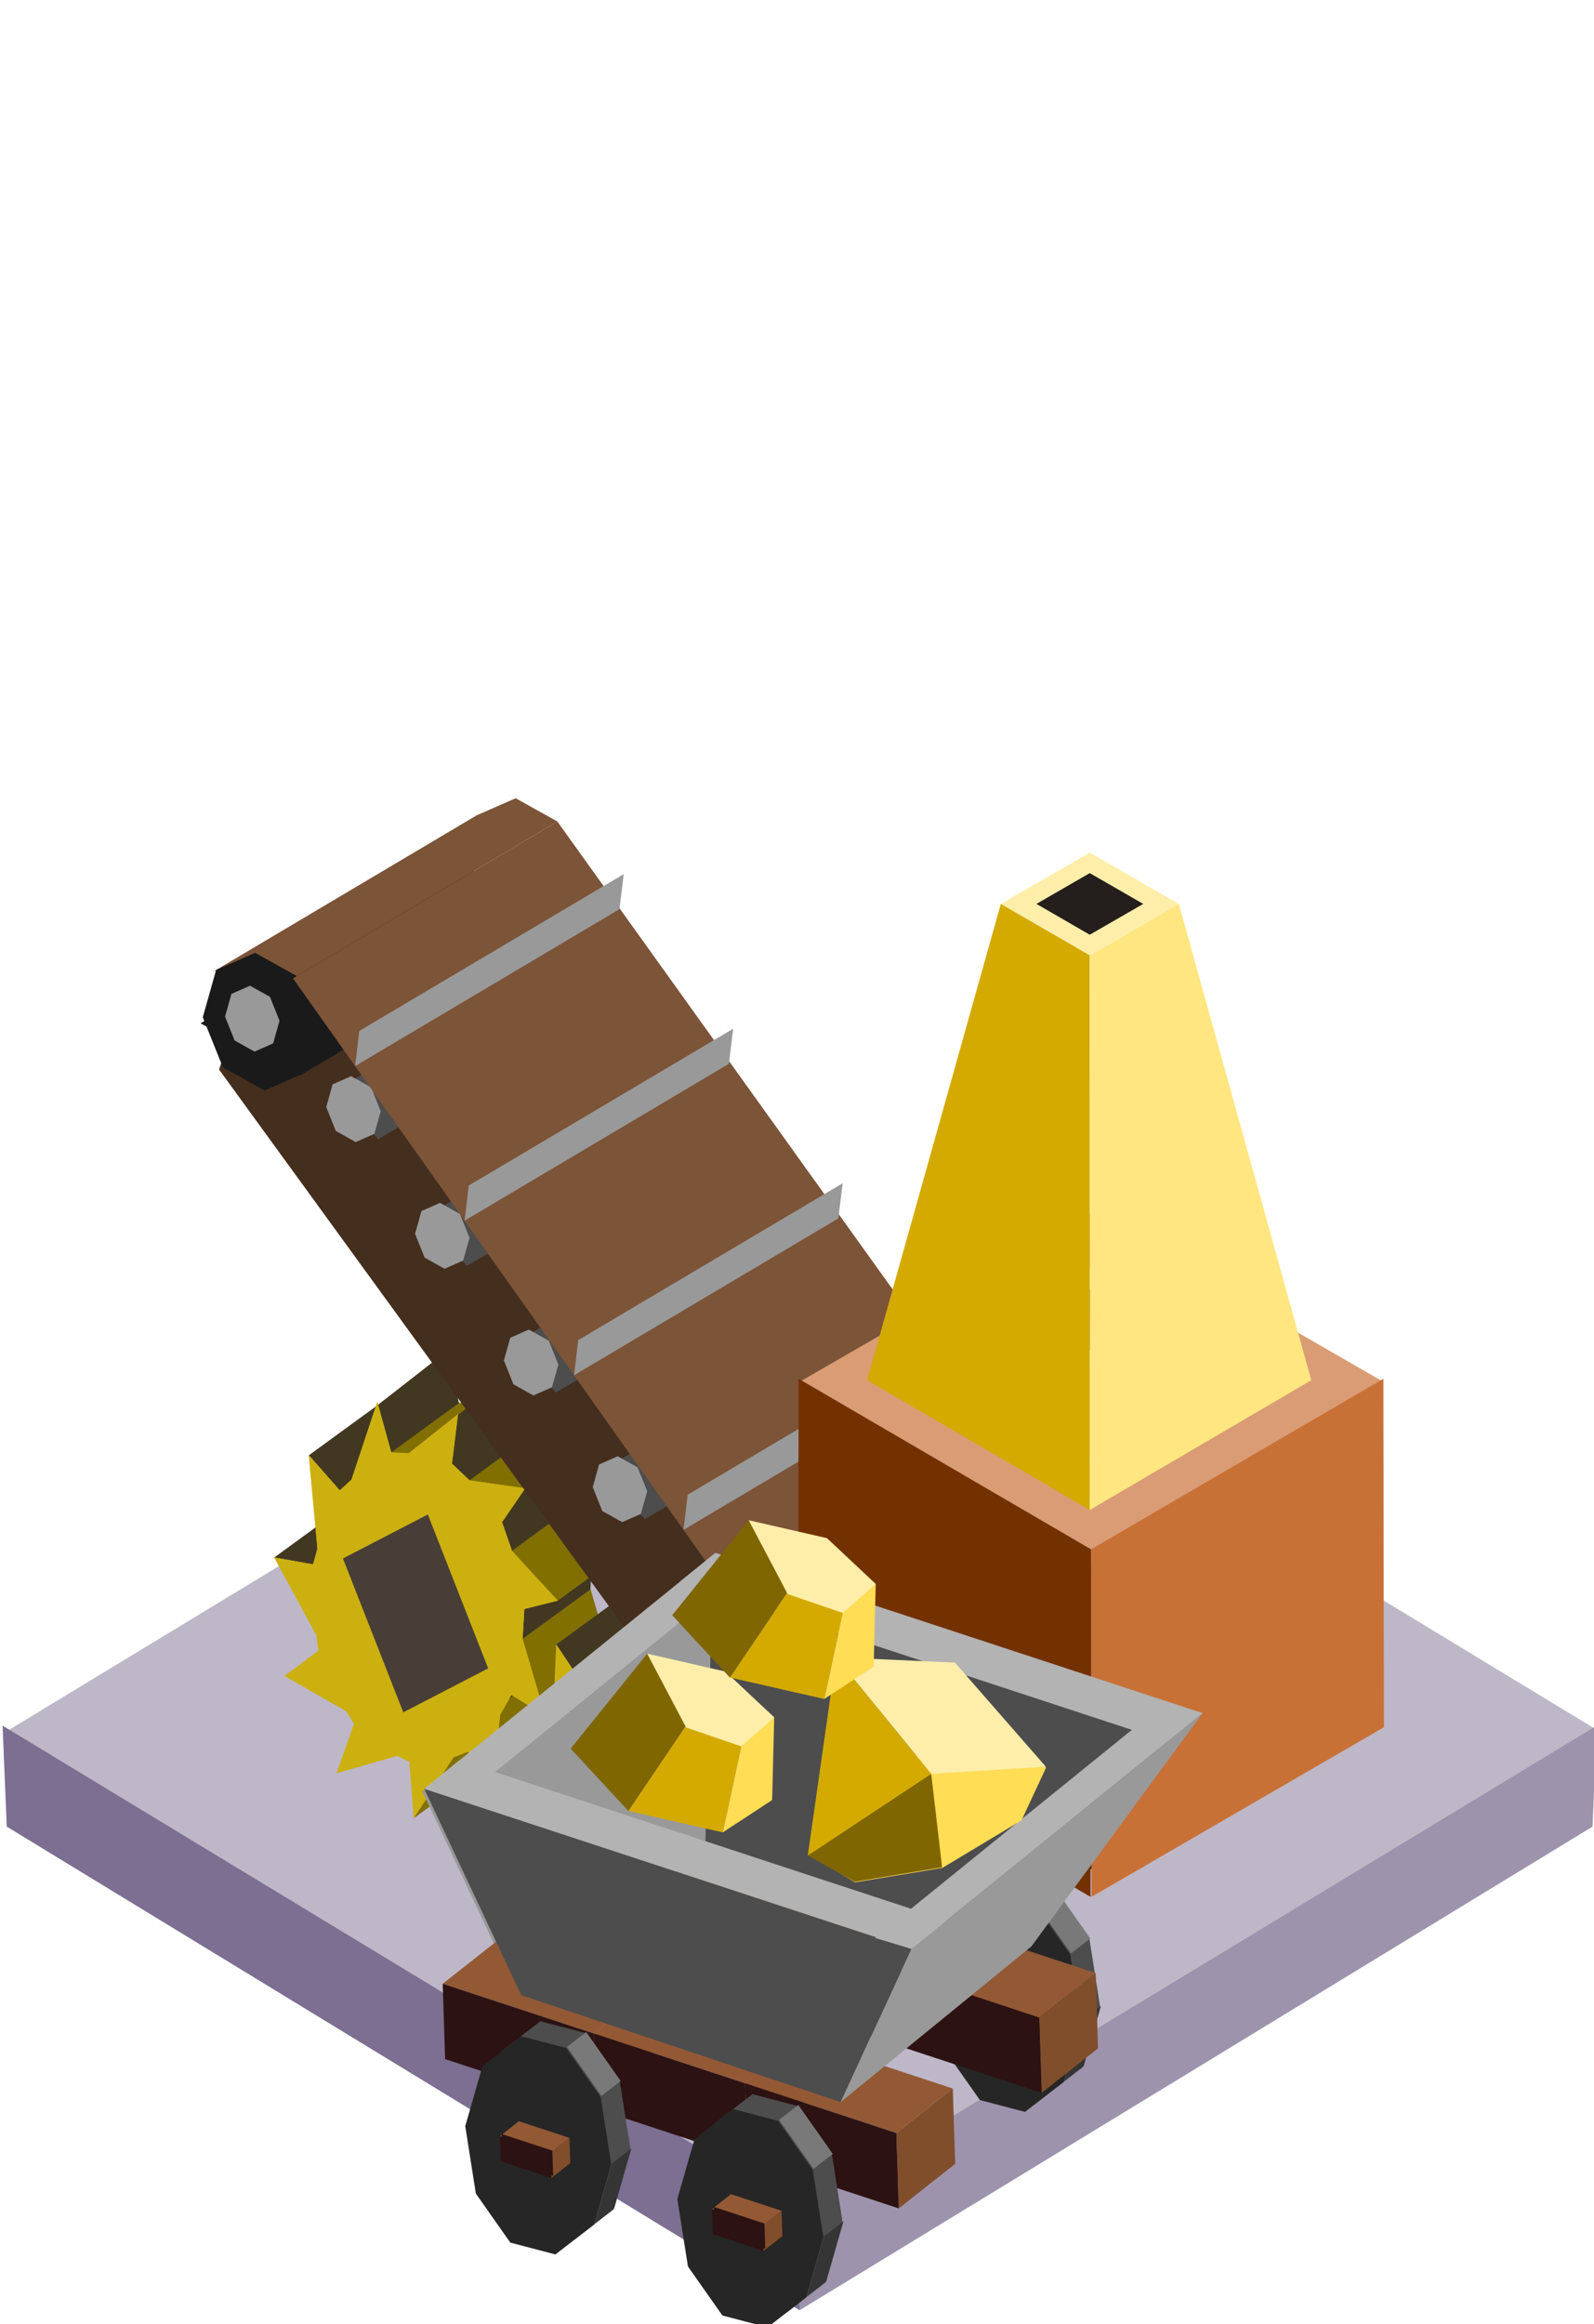 <?xml version="1.0" encoding="UTF-8" standalone="no"?>
<!-- Created with Inkscape (http://www.inkscape.org/) -->

<svg
   width="178.507mm"
   height="260.204mm"
   viewBox="0 0 178.507 260.204"
   version="1.1"
   id="svg1"
   inkscape:version="1.3 (0e150ed6c4, 2023-07-21)"
   sodipodi:docname="Dwarves mina.svg"
   xml:space="preserve"
   xmlns:inkscape="http://www.inkscape.org/namespaces/inkscape"
   xmlns:sodipodi="http://sodipodi.sourceforge.net/DTD/sodipodi-0.dtd"
   xmlns="http://www.w3.org/2000/svg"
   xmlns:svg="http://www.w3.org/2000/svg"><sodipodi:namedview
     id="namedview1"
     pagecolor="#ffffff"
     bordercolor="#000000"
     borderopacity="0.25"
     inkscape:showpageshadow="2"
     inkscape:pageopacity="0.0"
     inkscape:pagecheckerboard="0"
     inkscape:deskcolor="#d1d1d1"
     inkscape:document-units="mm"
     showgrid="false"
     inkscape:zoom="0.1767767"
     inkscape:cx="20064.685"
     inkscape:cy="-12664.249"
     inkscape:window-width="1920"
     inkscape:window-height="991"
     inkscape:window-x="-9"
     inkscape:window-y="-9"
     inkscape:window-maximized="1"
     inkscape:current-layer="layer1"
     showguides="false"
     inkscape:rotation="1"><inkscape:grid
       id="grid1"
       units="mm"
       originx="-22361.876"
       originy="13316.428"
       spacingx="1"
       spacingy="1"
       empcolor="#0099e5"
       empopacity="0.302"
       color="#0099e5"
       opacity="0.149"
       empspacing="5"
       dotted="false"
       gridanglex="30"
       gridanglez="30"
       visible="false" /><sodipodi:guide
       position="-3330.266,-2244.463"
       orientation="1,0"
       id="guide117"
       inkscape:locked="false" /></sodipodi:namedview><defs
     id="defs1" /><g
     inkscape:label="Capa 1"
     inkscape:groupmode="layer"
     id="layer1"
     transform="translate(-5916.58,3523.305)"><g
       id="g188"
       transform="translate(18.753,-4.783)"><g
         id="g155"
         inkscape:export-filename="Sprites SVG\factory_dwarf_3.svg"
         inkscape:export-xdpi="96"
         inkscape:export-ydpi="96"><g
           id="g37-1-5-9-2-6-3-5-0-9"
           transform="matrix(0.953,0,0,0.991,2125.337,-4272.156)"><rect
             style="fill:#beb7c8;fill-opacity:1;stroke:none;stroke-width:0.34;stroke-dasharray:none;stroke-opacity:0"
             id="rect4-4-10-2-2-1-4-2-7-7-4-7-0-2-9-6-4-9"
             width="108.416"
             height="108.416"
             x="3239.759"
             y="-1451.088"
             transform="matrix(0.864,0.504,-0.864,0.504,0,0)" /><path
             style="fill:#9d93ac;stroke:none;stroke-width:0.04;stroke-linecap:round;stroke-opacity:0.938"
             d="m 4052.507,1021.477 93.174,-54.638 0.488,-11.405 -93.663,54.602 z"
             id="path33-0-0-7-9-6-1-8-9-32"
             sodipodi:nodetypes="ccccc" /><path
             style="fill:#7c6f91;stroke:none;stroke-width:0.04;stroke-linecap:round;stroke-opacity:0.938"
             d="m 4052.507,1021.477 -93.174,-54.638 -0.488,-11.405 93.663,54.602 z"
             id="path33-8-2-8-3-8-0-6-4-11-5"
             sodipodi:nodetypes="ccccc" /></g><g
           id="g145-80-64-1-4-8-9-1-5-1-3-26"
           transform="matrix(0.8,0,0,0.8,1563.201,-3599.324)"><path
             style="fill:#423821;fill-opacity:1;stroke-width:15;stroke-linecap:round"
             d="m 5456.676,318.971 9.493,-6.92 4.318,6.309 -9.493,6.92"
             id="path103-9-8-8-67-4-4-0-8-6-7-7-6-8-9-5-2-43"
             sodipodi:nodetypes="cccc" /><path
             style="fill:#423821;fill-opacity:1;stroke-width:15;stroke-linecap:round"
             d="m 5461.511,304.672 9.493,-6.92 4.334,4.925 -9.493,6.92"
             id="path103-9-8-8-3-9-7-3-1-9-8-6-9-1-8-9-8-6"
             sodipodi:nodetypes="cccc" /><path
             id="path102-6-9-4-8-7-4-7-2-0-0-2-32-7-7-1-9-5-4"
             style="fill:#423821;fill-opacity:1;stroke-width:2.173;stroke-linecap:round"
             inkscape:transform-center-x="-1.2647"
             inkscape:transform-center-y="0.48233312"
             d="m 5480.592,290.275 -9.588,7.477 4.334,4.925 -4.334,-4.925 1.204,13.062 -0.605,2.197 -5.434,-0.96 5.902,10.886 0.293,2.156 -4.742,3.539 8.662,4.962 1.059,1.732 -2.442,6.906 8.457,-2.422 1.735,0.818 0.603,7.903 5.554,-8.51 2.055,-0.803 3.274,6.313 1.198,-11.441 1.583,-2.797 4.735,2.89 -3.165,-10.75 0.246,-4.173 4.682,-1.168 -6.419,-6.976 -1.384,-4.016 3.253,-4.735 -7.817,-1.113 -2.443,-2.338 0.841,-6.918 -7.37,5.372 -1.972,-0.025 z m 25.056,33.952 -0.379,8.528 -2.009,3.207 -3.613,0.295 4.318,6.309 0.611,4.605 0.011,0.01 -1.829,4.343 6.006,-0.625 2.488,2.214 1.386,5.42 3.16,-7.785 2.084,-1.085 3.965,2.342 -2.484,-9.312 0.503,-2.769 3.585,-3.067 -6.24,-3.536 -1.304,-2.713 0.335,-6.113 -5.946,4.406 -1.786,-0.374 z"
             sodipodi:nodetypes="ccccccccccccccccccccccccccccccccccccccccccccccccccccccccc" /><path
             id="path103-0-1-4-9-3-1-2-4-7-8-92-0-7-1-9-9-4"
             style="fill:#816f00;fill-opacity:1;stroke-width:15;stroke-linecap:round"
             d="m 5473.055,304.262 2.455,0.117 9.01,-7.012 -1.972,-0.025 z m -7.21,5.335 -1.928,4.096 0.167,6.8 -1.417,6.06 9.493,-6.921 -5.817,-7.36 7.144,-5.208 z m 27.647,-8.346 -9.493,6.92 7.817,1.113 9.493,-6.921 z m 5.948,9.864 -9.493,6.921 6.419,6.976 9.493,-6.921 z m 1.491,12.318 -9.493,6.921 1.582,5.375 -7.686,6.768 -0.203,-3.37 -9.493,6.92 0.566,9.406 9.493,-6.92 -0.1,-1.665 1.49,5.585 7.725,-6.788 -1.79,-9.932 1.582,5.372 9.493,-6.92 -0.096,-0.326 2.751,-2.441 3.548,-2.515 -1.786,-0.374 -2.863,-4.3 -3.692,2.691 z m 16.281,9.889 -9.493,6.92 6.24,3.536 9.493,-6.92 z m 2.152,9.372 -9.493,6.92 1.218,4.568 -4.784,3.487 -3.16,7.785 9.168,-6.684 0.042,0.156 9.493,-6.92 z"
             sodipodi:nodetypes="cccccccccccccccccccccccccccccccccccccccccccccccccccccccccc" /><path
             style="fill:#423821;fill-opacity:1;stroke-width:15;stroke-linecap:round"
             d="m 5490.154,343.177 9.493,-6.92 4.318,6.309 -9.493,6.92"
             id="path103-9-8-8-93-5-1-8-1-3-3-3-0-1-9-8-2"
             sodipodi:nodetypes="cccc" /><path
             id="path102-6-9-2-9-6-3-2-4-7-5-65-5-1-2-3-1-2"
             style="fill:#ccb010;fill-opacity:1;stroke-width:2.173;stroke-linecap:round"
             inkscape:transform-center-x="-1.2647"
             inkscape:transform-center-y="0.48233312"
             d="m 5471.099,297.195 -3.608,10.867 -1.646,1.534 -4.334,-4.925 1.204,13.062 -0.605,2.197 -5.434,-0.96 5.902,10.886 0.293,2.156 -4.742,3.539 8.662,4.961 1.059,1.732 -2.442,6.906 8.457,-2.421 1.735,0.818 0.603,7.903 5.554,-8.51 2.055,-0.803 3.274,6.313 1.198,-11.441 1.583,-2.797 4.735,2.89 -3.165,-10.75 0.246,-4.173 4.682,-1.168 -6.419,-6.976 -1.384,-4.016 3.253,-4.735 -7.817,-1.113 -2.443,-2.338 0.841,-6.918 -6.886,5.464 -2.455,-0.117 z m 25.056,33.952 -0.379,8.528 -2.009,3.207 -3.613,0.295 4.318,6.309 0.611,4.605 0.011,0.01 -1.829,4.343 6.006,-0.625 2.488,2.214 1.386,5.42 3.16,-7.785 2.084,-1.085 3.965,2.342 -2.484,-9.312 0.503,-2.769 3.585,-3.067 -6.24,-3.536 -1.304,-2.713 0.335,-6.113 -5.068,4.498 -2.663,-0.466 z" /><path
             sodipodi:type="star"
             style="fill:#483e37;fill-opacity:1;stroke-width:15;stroke-linecap:round"
             id="path183-7-2-95-8-3-9-6-3-4-3-8-9-0-1-0-1-69"
             inkscape:flatsided="true"
             sodipodi:sides="4"
             sodipodi:cx="1520.6566"
             sodipodi:cy="-183.54285"
             sodipodi:r1="16.913481"
             sodipodi:r2="40.629944"
             sodipodi:arg1="1.1124558"
             sodipodi:arg2="1.897854"
             inkscape:rounded="0"
             inkscape:randomized="0"
             d="m 1528.14,-168.375 -22.651,-7.684 7.684,-22.651 22.651,7.684 z"
             inkscape:transform-center-x="-1.9465794"
             inkscape:transform-center-y="-1.3641295"
             transform="matrix(0.55,0.167,-0.154,0.821,4611.611,222.366)" /><path
             style="fill:#423821;fill-opacity:1;stroke-width:15;stroke-linecap:round"
             d="m 5496.155,331.148 9.493,-6.92 2.863,4.299 -9.493,6.92"
             id="path103-9-8-8-6-9-0-9-8-2-3-4-8-3-7-9-8-9"
             sodipodi:nodetypes="cccc" /><path
             id="path102-6-9-2-81-0-9-8-6-5-1-3-2-7-8-1-3-1"
             style="fill:#ccb010;fill-opacity:1;stroke-width:2.173;stroke-linecap:round"
             inkscape:transform-center-x="-1.2647"
             inkscape:transform-center-y="0.48233312"
             d="m 5471.099,297.195 -3.608,10.867 -1.646,1.534 -4.334,-4.925 1.204,13.062 -0.605,2.197 -5.434,-0.96 5.902,10.886 0.293,2.156 -4.742,3.539 8.662,4.961 1.059,1.732 -2.442,6.906 8.457,-2.421 1.735,0.818 0.603,7.903 5.554,-8.51 2.055,-0.803 3.274,6.313 1.198,-11.441 1.583,-2.797 4.735,2.89 -3.165,-10.75 0.246,-4.173 4.682,-1.168 -6.419,-6.976 -1.384,-4.016 3.253,-4.735 -7.817,-1.113 -2.443,-2.338 0.841,-6.918 -6.886,5.464 -2.455,-0.117 z m 25.056,33.952 -0.379,8.528 -2.009,3.207 -3.613,0.295 4.318,6.309 0.611,4.605 0.011,0.01 -1.829,4.343 6.006,-0.625 2.488,2.214 1.386,5.42 3.16,-7.785 2.084,-1.085 3.965,2.342 -2.484,-9.312 0.503,-2.769 3.585,-3.067 -6.24,-3.536 -1.304,-2.713 0.335,-6.113 -5.068,4.498 -2.663,-0.466 z" /><path
             sodipodi:type="star"
             style="fill:#483e37;fill-opacity:1;stroke-width:15;stroke-linecap:round"
             id="path183-7-2-95-1-8-1-9-8-6-3-9-3-8-2-3-4-4-25-2"
             inkscape:flatsided="true"
             sodipodi:sides="4"
             sodipodi:cx="1520.6566"
             sodipodi:cy="-183.54285"
             sodipodi:r1="16.913481"
             sodipodi:r2="40.629944"
             sodipodi:arg1="1.1124558"
             sodipodi:arg2="1.897854"
             inkscape:rounded="0"
             inkscape:randomized="0"
             d="m 1528.14,-168.375 -22.651,-7.684 7.684,-22.651 22.651,7.684 z"
             inkscape:transform-center-x="0.68890428"
             inkscape:transform-center-y="-1.4009901"
             transform="matrix(0.053,-0.304,0.374,0.23,5490.311,850.741)" /><path
             sodipodi:type="star"
             style="fill:#483e37;fill-opacity:1;stroke-width:15;stroke-linecap:round"
             id="path183-7-2-95-1-8-1-3-5-4-6-4-6-8-3-7-3-1-9-63-64"
             inkscape:flatsided="true"
             sodipodi:sides="4"
             sodipodi:cx="1520.6566"
             sodipodi:cy="-183.54285"
             sodipodi:r1="16.913481"
             sodipodi:r2="40.629944"
             sodipodi:arg1="1.1124558"
             sodipodi:arg2="1.897854"
             inkscape:rounded="0"
             inkscape:randomized="0"
             d="m 1528.14,-168.375 -22.651,-7.684 7.684,-22.651 22.651,7.684 z"
             inkscape:transform-center-x="0.074299062"
             inkscape:transform-center-y="-3.286716"
             transform="matrix(0.357,-0.533,0.494,0.77,5024.249,1278.634)" /></g><g
           id="g27-7-4-2-9-8-1-2-3-4-9-1"
           transform="matrix(0.8,0,0,0.8,4629.921,-3442.934)"><path
             style="fill:#7e7591;fill-opacity:1;stroke-width:45.982;stroke-linecap:round"
             d="m 1689.697,79.83 0.433,74.547 h -2.597 l -19.48,-27.817 z"
             id="path185-23-0-4-4-8-4-9-6-5-6-7-2-0-4" /><path
             id="rect4-9-3-9-3-8-0-8-2-2-11-6-8-3-5-5-3-6-7-5-9-6-0-5-88"
             style="fill:#442e1e;fill-opacity:1;stroke:#000000;stroke-width:0.05;stroke-dasharray:none;stroke-opacity:0"
             d="m 1652.547,33.233 -32.102,7.504 -4.901,14.452 83.152,114.427 32.875,1.066 15.62,-9.269 z"
             sodipodi:nodetypes="ccccccc" /><path
             id="rect4-9-3-9-3-8-0-8-2-2-11-5-4-4-6-1-49-2-4-1-8-2-1"
             style="fill:#1a1a1a;fill-opacity:1;stroke:#000000;stroke-width:0.05;stroke-dasharray:none;stroke-opacity:0"
             d="m 1649.956,26.773 13.877,7.328 -37.003,21.957 -13.877,-7.328 z"
             sodipodi:nodetypes="ccccc" /><path
             id="rect4-9-3-9-3-8-0-8-2-2-11-6-9-9-2-1-7-8-2-5-1-9-6-44"
             style="fill:#7c5438;fill-opacity:1;stroke:#000000;stroke-width:0.05;stroke-dasharray:none;stroke-opacity:0"
             d="m 1657.064,17.227 -5.449,2.387 -37.004,21.957 5.45,-2.387 5.836,3.255 37.003,-21.957 z" /><path
             id="rect4-9-3-9-3-8-0-8-2-4-6-5-1-7-7-5-1-3-2-3-9-2-14-7"
             style="fill:#4d4d4d;fill-opacity:1;stroke:#000000;stroke-width:0.05;stroke-dasharray:none;stroke-opacity:0"
             d="m 1689.915,92.245 14.801,8.628 -14.801,8.629 -14.801,8.628 -5.844,-6.929 14.801,-8.629 z"
             sodipodi:nodetypes="ccccccc" /><path
             id="rect4-9-3-9-3-8-0-8-2-4-6-4-9-0-5-1-5-7-9-6-5-0-9-5"
             style="fill:#4d4d4d;fill-opacity:1;stroke:#000000;stroke-width:0.05;stroke-dasharray:none;stroke-opacity:0"
             d="m 1677.479,74.515 14.801,8.628 -14.801,8.629 -14.801,8.628 -5.844,-6.929 14.801,-8.629 z"
             sodipodi:nodetypes="ccccccc" /><path
             id="rect4-9-3-9-3-8-0-8-2-4-6-00-2-2-9-6-0-3-0-2-0-9-85"
             style="fill:#4d4d4d;fill-opacity:1;stroke:#000000;stroke-width:0.05;stroke-dasharray:none;stroke-opacity:0"
             d="m 1652.609,39.055 14.801,8.628 -14.801,8.629 -14.801,8.628 -5.844,-6.929 14.801,-8.629 z"
             sodipodi:nodetypes="ccccccc" /><path
             id="rect4-9-3-9-3-8-0-8-2-4-6-0-0-3-8-0-6-9-7-9-3-2-1-79"
             style="fill:#4d4d4d;fill-opacity:1;stroke:#000000;stroke-width:0.05;stroke-dasharray:none;stroke-opacity:0"
             d="m 1665.044,56.785 14.801,8.628 -14.801,8.629 -14.801,8.628 -5.844,-6.929 14.801,-8.629 z"
             sodipodi:nodetypes="ccccccc" /><path
             sodipodi:type="star"
             style="fill:#1a1a1a;fill-opacity:1;stroke-width:15;stroke-linecap:round"
             id="path197-3-5-7-9-7-6-4-7-7-0-3-1-13"
             inkscape:flatsided="true"
             sodipodi:sides="8"
             sodipodi:cx="1944.9738"
             sodipodi:cy="-98.210381"
             sodipodi:r1="14.381221"
             sodipodi:r2="13.286515"
             sodipodi:arg1="1.1126192"
             sodipodi:arg2="1.5053183"
             inkscape:rounded="0"
             inkscape:randomized="0"
             d="m 1951.335,-85.312 -10.983,0.72 -8.276,-7.257 -0.72,-10.983 7.257,-8.276 10.983,-0.72 8.276,7.257 0.72,10.983 z"
             inkscape:transform-center-x="-1.0716168e-05"
             transform="matrix(0.511,-0.175,0.222,0.648,649.175,452.503)"
             inkscape:transform-center-y="-4.9627403e-06" /><path
             sodipodi:type="star"
             style="fill:#999999;fill-opacity:1;stroke-width:15;stroke-linecap:round"
             id="path197-3-6-3-2-6-8-9-4-8-4-8-5-88-26"
             inkscape:flatsided="true"
             sodipodi:sides="8"
             sodipodi:cx="1944.9738"
             sodipodi:cy="-98.210381"
             sodipodi:r1="14.381221"
             sodipodi:r2="13.286515"
             sodipodi:arg1="1.1126192"
             sodipodi:arg2="1.5053183"
             inkscape:rounded="0"
             inkscape:randomized="0"
             d="m 1951.335,-85.312 -10.983,0.72 -8.276,-7.257 -0.72,-10.983 7.257,-8.276 10.983,-0.72 8.276,7.257 0.72,10.983 z"
             transform="matrix(0.244,-0.084,0.106,0.31,1156.034,241.897)"
             inkscape:transform-center-y="-5.9420463e-06"
             inkscape:transform-center-x="5.4454107e-05" /><path
             sodipodi:type="star"
             style="fill:#999999;fill-opacity:1;stroke-width:15;stroke-linecap:round"
             id="path197-3-6-8-5-7-8-0-0-6-5-7-6-9-2-92"
             inkscape:flatsided="true"
             sodipodi:sides="8"
             sodipodi:cx="1944.9738"
             sodipodi:cy="-98.210381"
             sodipodi:r1="14.381221"
             sodipodi:r2="13.286515"
             sodipodi:arg1="1.1126192"
             sodipodi:arg2="1.5053183"
             inkscape:rounded="0"
             inkscape:randomized="0"
             d="m 1951.335,-85.312 -10.983,0.72 -8.276,-7.257 -0.72,-10.983 7.257,-8.276 10.983,-0.72 8.276,7.257 0.72,10.983 z"
             transform="matrix(0.244,-0.084,0.106,0.31,1170.198,254.559)"
             inkscape:transform-center-y="-5.9420463e-06"
             inkscape:transform-center-x="5.4454107e-05" /><path
             sodipodi:type="star"
             style="fill:#999999;fill-opacity:1;stroke-width:15;stroke-linecap:round"
             id="path197-3-6-1-2-8-5-1-9-5-8-9-9-3-6-76"
             inkscape:flatsided="true"
             sodipodi:sides="8"
             sodipodi:cx="1944.9738"
             sodipodi:cy="-98.210381"
             sodipodi:r1="14.381221"
             sodipodi:r2="13.286515"
             sodipodi:arg1="1.1126192"
             sodipodi:arg2="1.5053183"
             inkscape:rounded="0"
             inkscape:randomized="0"
             d="m 1951.335,-85.312 -10.983,0.72 -8.276,-7.257 -0.72,-10.983 7.257,-8.276 10.983,-0.72 8.276,7.257 0.72,10.983 z"
             transform="matrix(0.244,-0.084,0.106,0.31,1182.633,272.289)"
             inkscape:transform-center-y="-5.9420463e-06"
             inkscape:transform-center-x="5.4454107e-05" /><path
             sodipodi:type="star"
             style="fill:#999999;fill-opacity:1;stroke-width:15;stroke-linecap:round"
             id="path197-3-6-1-5-3-8-9-4-0-9-9-9-0-9-41-70"
             inkscape:flatsided="true"
             sodipodi:sides="8"
             sodipodi:cx="1944.9738"
             sodipodi:cy="-98.210381"
             sodipodi:r1="14.381221"
             sodipodi:r2="13.286515"
             sodipodi:arg1="1.1126192"
             sodipodi:arg2="1.5053183"
             inkscape:rounded="0"
             inkscape:randomized="0"
             d="m 1951.335,-85.312 -10.983,0.72 -8.276,-7.257 -0.72,-10.983 7.257,-8.276 10.983,-0.72 8.276,7.257 0.72,10.983 z"
             transform="matrix(0.244,-0.084,0.106,0.31,1195.069,290.019)"
             inkscape:transform-center-y="-5.9420463e-06"
             inkscape:transform-center-x="5.4454107e-05" /><path
             sodipodi:type="star"
             style="fill:#999999;fill-opacity:1;stroke-width:15;stroke-linecap:round"
             id="path197-3-6-1-4-3-4-6-3-3-2-2-0-9-5-2-6"
             inkscape:flatsided="true"
             sodipodi:sides="8"
             sodipodi:cx="1944.9738"
             sodipodi:cy="-98.210381"
             sodipodi:r1="14.381221"
             sodipodi:r2="13.286515"
             sodipodi:arg1="1.1126192"
             sodipodi:arg2="1.5053183"
             inkscape:rounded="0"
             inkscape:randomized="0"
             d="m 1951.335,-85.312 -10.983,0.72 -8.276,-7.257 -0.72,-10.983 7.257,-8.276 10.983,-0.72 8.276,7.257 0.72,10.983 z"
             transform="matrix(0.244,-0.084,0.106,0.31,1207.504,307.749)"
             inkscape:transform-center-y="-5.9420463e-06"
             inkscape:transform-center-x="5.4454107e-05" /><path
             id="rect4-9-3-9-3-8-0-8-2-4-6-5-2-8-0-83-5-6-4-0-2-8-3-3-7"
             style="fill:#4d4d4d;fill-opacity:1;stroke:#000000;stroke-width:0.05;stroke-dasharray:none;stroke-opacity:0"
             d="m 1702.07,109.976 14.801,8.628 -14.801,8.629 -14.801,8.628 -5.844,-6.929 14.801,-8.629 z"
             sodipodi:nodetypes="ccccccc" /><path
             id="rect4-9-3-9-3-8-0-8-2-4-6-5-2-0-3-0-6-6-1-9-1-0-3-7-6-6"
             style="fill:#4d4d4d;fill-opacity:1;stroke:#000000;stroke-width:0.05;stroke-dasharray:none;stroke-opacity:0"
             d="m 1714.505,127.706 14.801,8.628 -14.801,8.629 -14.801,8.628 -5.844,-6.929 14.801,-8.629 z"
             sodipodi:nodetypes="ccccccc" /><path
             sodipodi:type="star"
             style="fill:#999999;fill-opacity:1;stroke-width:15;stroke-linecap:round"
             id="path197-3-6-1-7-7-7-3-50-1-4-2-8-8-8-0-22"
             inkscape:flatsided="true"
             sodipodi:sides="8"
             sodipodi:cx="1944.9738"
             sodipodi:cy="-98.210381"
             sodipodi:r1="14.381221"
             sodipodi:r2="13.286515"
             sodipodi:arg1="1.1126192"
             sodipodi:arg2="1.5053183"
             inkscape:rounded="0"
             inkscape:randomized="0"
             d="m 1951.335,-85.312 -10.983,0.72 -8.276,-7.257 -0.72,-10.983 7.257,-8.276 10.983,-0.72 8.276,7.257 0.72,10.983 z"
             transform="matrix(0.244,-0.084,0.106,0.31,1219.659,325.479)"
             inkscape:transform-center-y="-5.9420463e-06"
             inkscape:transform-center-x="5.4454107e-05" /><path
             sodipodi:type="star"
             style="fill:#999999;fill-opacity:1;stroke-width:15;stroke-linecap:round"
             id="path197-3-6-1-0-1-7-4-6-0-1-2-9-2-1-0-1"
             inkscape:flatsided="true"
             sodipodi:sides="8"
             sodipodi:cx="1944.9738"
             sodipodi:cy="-98.210381"
             sodipodi:r1="14.381221"
             sodipodi:r2="13.286515"
             sodipodi:arg1="1.1126192"
             sodipodi:arg2="1.5053183"
             inkscape:rounded="0"
             inkscape:randomized="0"
             d="m 1951.335,-85.312 -10.983,0.72 -8.276,-7.257 -0.72,-10.983 7.257,-8.276 10.983,-0.72 8.276,7.257 0.72,10.983 z"
             transform="matrix(0.244,-0.084,0.106,0.31,1232.094,343.21)"
             inkscape:transform-center-y="-5.9420463e-06"
             inkscape:transform-center-x="5.4454107e-05" /><path
             id="path184-8-5-7-5-1-2-5-5-7-7-0-44"
             style="fill:#7c5438;fill-opacity:1;stroke-width:15;stroke-linecap:round"
             d="m 1662.9,20.481 -37.003,21.957 93.731,132.337 18.201,-14.406 16.614,-12.177 z"
             sodipodi:nodetypes="cccccc" /><path
             id="rect4-9-3-9-3-8-0-8-2-4-5-6-5-4-5-1-8-0-6-9-0-7-7-3"
             style="fill:#999999;fill-opacity:1;stroke:#000000;stroke-width:0.05;stroke-dasharray:none;stroke-opacity:0"
             d="m 1748.806,136.019 -0.597,4.908 -37.003,21.957 0.587,-4.922 z"
             sodipodi:nodetypes="ccccc" /><path
             id="rect4-9-3-9-3-8-0-8-2-4-5-2-3-5-2-3-3-9-0-0-5-6-1-72"
             style="fill:#999999;fill-opacity:1;stroke:#000000;stroke-width:0.05;stroke-dasharray:none;stroke-opacity:0"
             d="m 1733.483,114.385 -0.597,4.908 -37.003,21.957 0.587,-4.922 z"
             sodipodi:nodetypes="ccccc" /><path
             id="rect4-9-3-9-3-8-0-8-2-4-5-7-9-4-1-1-5-2-9-4-5-8-1-9"
             style="fill:#999999;fill-opacity:1;stroke:#000000;stroke-width:0.05;stroke-dasharray:none;stroke-opacity:0"
             d="m 1718.16,92.751 -0.597,4.908 -37.003,21.957 0.587,-4.922 z"
             sodipodi:nodetypes="ccccc" /><path
             id="rect4-9-3-9-3-8-0-8-2-4-5-70-1-8-1-8-5-7-0-2-0-0-2-1"
             style="fill:#999999;fill-opacity:1;stroke:#000000;stroke-width:0.05;stroke-dasharray:none;stroke-opacity:0"
             d="m 1702.837,71.117 -0.597,4.908 -37.003,21.957 0.587,-4.922 z"
             sodipodi:nodetypes="ccccc" /><path
             id="rect4-9-3-9-3-8-0-8-2-4-5-707-9-2-4-2-4-1-1-7-3-6-6-3"
             style="fill:#999999;fill-opacity:1;stroke:#000000;stroke-width:0.05;stroke-dasharray:none;stroke-opacity:0"
             d="m 1687.515,49.483 -0.597,4.908 -37.003,21.957 0.587,-4.922 z"
             sodipodi:nodetypes="ccccc" /><path
             id="rect4-9-3-9-3-8-0-8-2-4-5-41-0-2-4-9-3-6-2-9-4-2-2-51"
             style="fill:#999999;fill-opacity:1;stroke:#000000;stroke-width:0.05;stroke-dasharray:none;stroke-opacity:0"
             d="m 1672.192,27.848 -0.597,4.908 -37.003,21.957 0.587,-4.922 z"
             sodipodi:nodetypes="ccccc" /></g><g
           id="g103-4-00-5-1-1-9-7-2-0-8-6-3-3-3-7-8-7-1-3-7-81-2"
           transform="matrix(0.8,0,0,0.8,6231.318,-4113.404)"><g
             id="g97-0-0-1-1-3-5-8-6-3-5-8-6-7-0-07-2-2-3-6-2-0-2-1"
             transform="translate(208.267,41.209)"><path
               style="fill:#d4aa00;stroke:#020202;stroke-width:0.658;stroke-opacity:0"
               d="m -505.595,919.048 -5.562,8.231 7.65,1.741 1.876,-8.713"
               id="path73-8-7-7-7-6-8-0-9-4-7-6-7-0-1-3-5-73-9-3-05-9-5-8-62-7-3-6-9-4-0-4-5-0-3-4"
               sodipodi:nodetypes="cccc" /><path
               style="fill:#806600;stroke:#020202;stroke-width:0.658;stroke-opacity:0"
               d="m -509.629,914.539 4.034,4.509 -5.562,8.231 -4.674,-5.045"
               id="path192-3-4-8-9-96-7-1-3-8-1-2-5-5-4-1-0-6-2-8-75-4-4-89-4-96-9-3-5-8-2-0"
               sodipodi:nodetypes="cccc" /><path
               style="fill:#ffdd55;stroke:#020202;stroke-width:0.658;stroke-opacity:0"
               d="m -503.507,929.019 1.876,-8.713 2.293,-0.609 -0.167,6.703"
               id="path72-8-8-0-1-9-9-3-6-5-88-2-6-7-9-4-8-8-1-0-8-4-1-5-7-9-6-1-5-77-3-6-0-8-3-99"
               sodipodi:nodetypes="cccc" /><path
               style="font-variation-settings:normal;vector-effect:none;fill:#ffeeaa;fill-opacity:1;stroke-width:0.366;stroke-linecap:butt;stroke-linejoin:miter;stroke-miterlimit:4;stroke-dasharray:none;stroke-dashoffset:0;stroke-opacity:1;-inkscape-stroke:none"
               d="m -506.475,920.521 -3.155,-5.982 6.341,1.452 3.951,3.707 -2.669,2.352 z"
               id="path93-0-8-7-8-0-4-8-9-8-0-6-1-6-7-92-0-0-6-1-8-3-5-7-3-7-63"
               sodipodi:nodetypes="cccccc" /></g></g><g
           id="g103-4-00-5-1-1-9-7-2-0-8-4-0-7-6-1-2-3-5-2-0-5-7-2"
           transform="matrix(0.8,0,0,0.8,6241.172,-4123.244)"><g
             id="g97-0-0-1-1-3-5-8-6-3-5-8-5-9-6-0-8-0-3-8-9-2-0-2-9"
             transform="translate(208.267,41.209)"><path
               style="fill:#d4aa00;stroke:#020202;stroke-width:0.658;stroke-opacity:0"
               d="m -505.595,919.048 -5.562,8.231 7.65,1.741 1.876,-8.713"
               id="path73-8-7-7-7-6-8-0-9-4-7-6-7-0-1-3-5-73-9-3-05-9-5-8-2-3-0-4-6-8-6-6-4-8-9-2-39"
               sodipodi:nodetypes="cccc" /><path
               style="fill:#806600;stroke:#020202;stroke-width:0.658;stroke-opacity:0"
               d="m -509.629,914.539 4.034,4.509 -5.562,8.231 -4.674,-5.045"
               id="path192-3-4-8-9-96-7-1-3-8-1-2-5-5-4-1-0-6-2-8-7-5-0-9-1-6-9-1-3-7-4-5-77"
               sodipodi:nodetypes="cccc" /><path
               style="fill:#ffdd55;stroke:#020202;stroke-width:0.658;stroke-opacity:0"
               d="m -503.507,929.019 1.876,-8.713 2.293,-0.609 -0.167,6.703"
               id="path72-8-8-0-1-9-9-3-6-5-88-2-6-7-9-4-8-8-1-0-8-4-1-5-4-2-3-1-4-6-0-4-1-2-9-81-2"
               sodipodi:nodetypes="cccc" /><path
               style="font-variation-settings:normal;vector-effect:none;fill:#ffeeaa;fill-opacity:1;stroke-width:0.366;stroke-linecap:butt;stroke-linejoin:miter;stroke-miterlimit:4;stroke-dasharray:none;stroke-dashoffset:0;stroke-opacity:1;-inkscape-stroke:none"
               d="m -506.475,920.521 -3.155,-5.982 6.341,1.452 3.951,3.707 -2.669,2.352 z"
               id="path93-0-8-7-8-0-4-8-9-8-0-6-1-6-7-7-1-8-2-4-8-4-4-9-4-9-4-59"
               sodipodi:nodetypes="cccccc" /></g></g><g
           id="g91-9-9-5-9-84-4-2-9-1-3-7-3-40-4"
           transform="matrix(1.659,0,0,1.659,4752.726,-3060.244)"><path
             style="fill:#d99c74;fill-opacity:1;stroke:#000000;stroke-width:0.054;stroke-dasharray:none;stroke-opacity:0"
             d="m 783.565,-183.014 -19.683,11.335 -19.617,-11.335 19.617,-11.335 z"
             id="path136-4-4-9-4-7-5-0-0-4-0-8-9-9-8-7-2-6-6" /><path
             style="fill:#c87137;fill-opacity:1;stroke:#000000;stroke-width:0.054;stroke-dasharray:none;stroke-opacity:0"
             d="m 783.619,-183.191 0.033,23.518 -19.737,11.446 -0.033,-23.453 z"
             id="path136-4-4-9-4-0-4-8-9-7-9-8-9-4-1-0-6-7-0-03"
             sodipodi:nodetypes="ccccc" /><path
             style="fill:#733100;fill-opacity:1;stroke:#000000;stroke-width:0.054;stroke-dasharray:none;stroke-opacity:0"
             d="m 744.145,-183.191 -0.033,23.518 19.737,11.446 0.033,-23.453 z"
             id="path136-4-4-9-4-0-0-7-2-3-3-75-7-4-2-2-6-3-7-3-7"
             sodipodi:nodetypes="ccccc" /></g><g
           id="g88-7"
           transform="translate(-471.927,-850.479)"><path
             style="fill:#d4aa00;fill-opacity:1;stroke:#020202;stroke-width:0.111;stroke-opacity:0"
             d="m 6466.863,-2513.526 24.923,14.528 v -15.523 l -9.953,-5.751 z"
             id="path135-0-9-7-4-3-0-3-8-6-1-2-5-5-3-3-9-18"
             sodipodi:nodetypes="ccccc" /><path
             style="fill:#ffe680;fill-opacity:1;stroke:#020202;stroke-width:0.111;stroke-opacity:0"
             d="m 6516.598,-2513.526 -24.812,14.528 v -15.523 l 9.953,-5.751 z"
             id="path135-4-8-2-3-6-6-5-6-5-8-5-2-8-1-2-4-4-4"
             sodipodi:nodetypes="ccccc" /><path
             style="fill:#ac9d93;stroke:#020202;stroke-width:0.055;stroke-opacity:0"
             d="m 6496.772,-2520.272 -4.993,2.876 -4.977,-2.875 4.977,-2.875 z"
             id="path136-9-2-3-0-3-3-0-9-9-5-6-5-5-0-1-0-4" /><g
             id="g86-08"
             transform="translate(0.096,85.688)"><path
               style="fill:#ffeeaa;fill-opacity:1;stroke:#020202;stroke-width:0.027;stroke-dasharray:none;stroke-opacity:0"
               d="m 6501.658,-2605.961 -9.983,5.751 -9.95,-5.751 9.95,-5.751 z"
               id="path136-4-4-9-3-59-7-2-4-8-8-7-3-6-8-0-0-2-5-1-2" /><path
               style="fill:#241f1c;stroke:#020202;stroke-width:0.016;stroke-dasharray:none;stroke-opacity:0"
               d="m 6497.671,-2605.961 -5.99,3.45 -5.97,-3.45 5.97,-3.45 z"
               id="path136-4-4-9-3-5-8-5-3-8-1-6-0-3-2-2-9-6-1-8-2-9" /></g></g><g
           id="g254-6-1-4-6-2-6-0-8-4-29-4"
           transform="matrix(0.8,0,0,0.8,996.049,-4332.42)"><g
             id="g148-8-4-2-3-8-4-8-9-1-9-7-8-2-9-26"
             transform="matrix(0.715,-0.174,0.023,0.676,5521.944,1303.346)"><g
               id="g146-7-0-7-7-94-8-4-7-33-7-8-6-0-1-8"
               transform="translate(-42.176,-64.408)"><path
                 sodipodi:type="star"
                 style="fill:#4d4d4d;fill-opacity:1;stroke-width:3;stroke-opacity:0.971"
                 id="path19-9-2-9-6-8-25-6-1-6-6-7-5-2-9-4-9"
                 inkscape:flatsided="true"
                 sodipodi:sides="10"
                 sodipodi:cx="662.48096"
                 sodipodi:cy="260.98868"
                 sodipodi:r1="27.361679"
                 sodipodi:r2="26.022501"
                 sodipodi:arg1="1.3291344"
                 sodipodi:arg2="1.6432937"
                 inkscape:rounded="0"
                 inkscape:randomized="0"
                 d="m 669.029,287.555 -16.866,-1.225 -12.925,-10.905 -4.047,-16.419 6.377,-15.662 14.365,-8.923 16.866,1.225 12.925,10.905 4.047,16.419 -6.377,15.662 z"
                 transform="matrix(0.517,0.218,-0.029,0.822,746.639,-38.518)" /><path
                 sodipodi:type="star"
                 style="fill:#262626;fill-opacity:1;stroke-width:3;stroke-opacity:0.971"
                 id="path19-9-3-0-8-7-9-7-3-7-5-8-7-0-6-1-9-04"
                 inkscape:flatsided="true"
                 sodipodi:sides="10"
                 sodipodi:cx="662.48096"
                 sodipodi:cy="260.98868"
                 sodipodi:r1="27.361679"
                 sodipodi:r2="26.022501"
                 sodipodi:arg1="1.3291344"
                 sodipodi:arg2="1.6432937"
                 inkscape:rounded="0"
                 inkscape:randomized="0"
                 d="m 669.029,287.555 -16.866,-1.225 -12.925,-10.905 -4.047,-16.419 6.377,-15.662 14.365,-8.923 16.866,1.225 12.925,10.905 4.047,16.419 -6.377,15.662 z"
                 transform="matrix(0.517,0.218,-0.029,0.822,742.798,-36.415)" /><path
                 style="fill:#797979;fill-opacity:1;stroke-width:15;stroke-linecap:round"
                 d="m 1094.167,313.457 -3.841,2.102 -6.372,-11.777 3.841,-2.102"
                 id="path133-2-8-8-1-4-8-4-5-1-0-3-0-9-0-8" /><path
                 style="fill:#353535;fill-opacity:1;stroke-width:15;stroke-linecap:round"
                 d="m 1091.951,329.935 3.841,-2.102 -3.744,11.483 -3.841,2.102"
                 id="path143-5-6-4-2-5-2-2-3-3-7-2-6-7-2-56" /></g><g
               id="g147-7-7-2-5-3-3-3-6-9-5-8-8-7-1-63"><path
                 style="fill:#814e2c;fill-opacity:1;stroke-width:15;stroke-linecap:round"
                 d="m 1037.894,260.284 -0.012,5.22 3.77,-2.117 0.012,-5.22"
                 id="path146-5-2-2-7-9-4-4-7-76-2-7-4-3-8-3-30-86"
                 sodipodi:nodetypes="cccc" /><path
                 style="fill:#935935;fill-opacity:1;stroke-width:15;stroke-linecap:round"
                 d="m 1028.171,254.331 3.77,-2.117 9.723,5.953 -3.77,2.117"
                 id="path146-3-6-1-6-9-6-0-1-1-5-4-0-8-1-0" /><path
                 style="fill:#2c1212;fill-opacity:1;stroke-width:15;stroke-linecap:round"
                 d="m 1028.171,254.331 -0.012,5.22 9.723,5.953 0.012,-5.22"
                 id="path146-5-7-5-2-1-3-5-63-9-5-0-2-9-4-9-9"
                 sodipodi:nodetypes="cccc" /></g></g><g
             id="g151-9-6-8-6-33-6-4-6-7-6-7-7-9-34-47"
             transform="matrix(0.715,-0.174,0.023,0.676,5296.754,1323.836)"><g
               id="g147-7-9-6-0-2-6-82-9-5-6-4-8-0-3-8-0-3"
               transform="matrix(2.986,0,0,2.986,-1802.338,-499.683)"><path
                 style="fill:#814e2c;fill-opacity:1;stroke-width:15;stroke-linecap:round"
                 d="m 1037.894,260.284 -0.012,5.22 3.77,-2.117 0.012,-5.22"
                 id="path146-5-2-2-0-3-9-4-4-7-6-0-2-8-5-9-8-1-6-22"
                 sodipodi:nodetypes="cccc" /><path
                 style="fill:#935935;fill-opacity:1;stroke-width:15;stroke-linecap:round"
                 d="m 1028.171,254.331 3.77,-2.117 9.723,5.953 -3.77,2.117"
                 id="path146-3-1-9-3-4-1-8-1-5-2-7-4-4-3-7-7-1" /><path
                 style="fill:#2c1212;fill-opacity:1;stroke-width:15;stroke-linecap:round"
                 d="m 1028.171,254.331 -0.012,5.22 9.723,5.953 0.012,-5.22"
                 id="path146-5-7-3-7-9-3-0-9-7-5-0-2-2-9-8-9-3-9"
                 sodipodi:nodetypes="cccc" /></g><g
               id="g147-7-9-3-7-9-7-5-4-9-1-6-6-3-5-9-6-7-5"
               transform="matrix(2.986,0,0,2.986,-1773.304,-481.907)"><path
                 style="fill:#814e2c;fill-opacity:1;stroke-width:15;stroke-linecap:round"
                 d="m 1037.894,260.284 -0.012,5.22 3.77,-2.117 0.012,-5.22"
                 id="path146-5-2-2-0-0-5-3-8-5-3-05-39-2-1-3-1-9-3-4-6"
                 sodipodi:nodetypes="cccc" /><path
                 style="fill:#935935;fill-opacity:1;stroke-width:15;stroke-linecap:round"
                 d="m 1028.171,254.331 3.77,-2.117 9.723,5.953 -3.77,2.117"
                 id="path146-3-1-6-1-8-8-3-4-4-1-1-8-0-4-6-9-0-2" /><path
                 style="fill:#2c1212;fill-opacity:1;stroke-width:15;stroke-linecap:round"
                 d="m 1028.171,254.331 -0.012,5.22 9.723,5.953 0.012,-5.22"
                 id="path146-5-7-3-3-0-7-7-6-9-1-4-6-9-5-3-1-2-5-4"
                 sodipodi:nodetypes="cccc" /></g><g
               id="g147-7-9-39-7-5-9-5-5-5-8-6-0-9-3-7-6-6-9"
               transform="matrix(2.986,0,0,2.986,-1744.27,-464.131)"><path
                 style="fill:#814e2c;fill-opacity:1;stroke-width:15;stroke-linecap:round"
                 d="m 1037.894,260.284 -0.012,5.22 3.77,-2.117 0.012,-5.22"
                 id="path146-5-2-2-0-6-1-8-6-7-4-2-1-0-62-6-5-3-0-4-9"
                 sodipodi:nodetypes="cccc" /><path
                 style="fill:#935935;fill-opacity:1;stroke-width:15;stroke-linecap:round"
                 d="m 1028.171,254.331 3.77,-2.117 9.723,5.953 -3.77,2.117"
                 id="path146-3-1-3-7-3-1-9-3-9-4-8-3-5-2-8-8-2-0" /><path
                 style="fill:#2c1212;fill-opacity:1;stroke-width:15;stroke-linecap:round"
                 d="m 1028.171,254.331 -0.012,5.22 9.723,5.953 0.012,-5.22"
                 id="path146-5-7-3-4-1-5-1-4-6-1-1-4-9-0-7-6-8-6-0"
                 sodipodi:nodetypes="cccc" /></g></g><g
             id="g150-5-9-9-5-1-7-5-0-8-2-7-7-51-35"
             transform="matrix(0.715,-0.174,0.023,0.676,5292.276,1356.585)"><path
               style="fill:#999999;stroke:none;stroke-width:18.674;stroke-opacity:0"
               d="m 1261.816,236.614 37.097,-21.741 3.536,-59.297 -58.077,33.819"
               id="path141-7-9-3-0-5-7-7-5-9-2-4-2-1-5-1-2-5-3-9-87-0-2-0-7-8-5-0-1-3"
               sodipodi:nodetypes="cccc" /><path
               style="fill:#4d4d4d;stroke:none;stroke-width:18.674;stroke-opacity:0"
               d="m 1344.875,242.554 -45.962,-27.681 3.536,-59.297 93.518,57.254"
               id="path141-0-0-7-9-7-7-5-2-2-9-1-5-6-3-4-3-3-1-1-0-4-8-6-0-0-8-2-5-0-4"
               sodipodi:nodetypes="cccc" /></g><g
             id="g151-1-4-5-25-8-8-7-9-9-4-9-0-7-43"
             transform="matrix(0.715,-0.174,0.023,0.676,5276.757,1339.999)"><g
               id="g147-7-9-9-4-3-3-0-6-4-9-1-5-5-1-9-7"
               transform="matrix(2.986,0,0,2.986,-1802.338,-499.683)"><path
                 style="fill:#814e2c;fill-opacity:1;stroke-width:15;stroke-linecap:round"
                 d="m 1037.894,260.284 -0.012,5.22 3.77,-2.117 0.012,-5.22"
                 id="path146-5-2-2-0-1-5-6-7-0-5-2-5-9-7-7-3-1-84"
                 sodipodi:nodetypes="cccc" /><path
                 style="fill:#935935;fill-opacity:1;stroke-width:15;stroke-linecap:round"
                 d="m 1028.171,254.331 3.77,-2.117 9.723,5.953 -3.77,2.117"
                 id="path146-3-1-5-2-6-3-1-5-0-8-0-4-6-2-2-3" /><path
                 style="fill:#2c1212;fill-opacity:1;stroke-width:15;stroke-linecap:round"
                 d="m 1028.171,254.331 -0.012,5.22 9.723,5.953 0.012,-5.22"
                 id="path146-5-7-3-1-1-1-1-0-5-7-8-5-3-5-1-5-5"
                 sodipodi:nodetypes="cccc" /></g><g
               id="g147-7-9-3-2-3-3-9-7-8-1-9-4-5-3-7-3-46"
               transform="matrix(2.986,0,0,2.986,-1773.304,-481.907)"><path
                 style="fill:#814e2c;fill-opacity:1;stroke-width:15;stroke-linecap:round"
                 d="m 1037.894,260.284 -0.012,5.22 3.77,-2.117 0.012,-5.22"
                 id="path146-5-2-2-0-0-9-7-8-06-29-9-1-0-7-4-1-1-3-58"
                 sodipodi:nodetypes="cccc" /><path
                 style="fill:#935935;fill-opacity:1;stroke-width:15;stroke-linecap:round"
                 d="m 1028.171,254.331 3.77,-2.117 9.723,5.953 -3.77,2.117"
                 id="path146-3-1-6-7-3-5-1-0-9-9-8-3-6-7-0-0-7" /><path
                 style="fill:#2c1212;fill-opacity:1;stroke-width:15;stroke-linecap:round"
                 d="m 1028.171,254.331 -0.012,5.22 9.723,5.953 0.012,-5.22"
                 id="path146-5-7-3-3-7-0-3-2-6-2-6-9-7-0-6-6-8-4"
                 sodipodi:nodetypes="cccc" /></g><g
               id="g147-7-9-39-6-8-0-1-6-3-1-4-1-0-9-1-1-8"
               transform="matrix(2.986,0,0,2.986,-1744.27,-464.131)"><path
                 style="fill:#814e2c;fill-opacity:1;stroke-width:15;stroke-linecap:round"
                 d="m 1037.894,260.284 -0.012,5.22 3.77,-2.117 0.012,-5.22"
                 id="path146-5-2-2-0-6-3-4-9-80-6-3-1-3-8-4-9-9-4-33"
                 sodipodi:nodetypes="cccc" /><path
                 style="fill:#935935;fill-opacity:1;stroke-width:15;stroke-linecap:round"
                 d="m 1028.171,254.331 3.77,-2.117 9.723,5.953 -3.77,2.117"
                 id="path146-3-1-3-0-8-3-7-3-15-9-4-4-8-5-4-3-2" /><path
                 style="fill:#2c1212;fill-opacity:1;stroke-width:15;stroke-linecap:round"
                 d="m 1028.171,254.331 -0.012,5.22 9.723,5.953 0.012,-5.22"
                 id="path146-5-7-3-4-4-7-7-1-3-8-8-6-0-5-0-0-9-7"
                 sodipodi:nodetypes="cccc" /></g></g><g
             id="g148-3-2-8-1-1-7-2-0-4-9-1-9-89-42"
             transform="matrix(0.715,-0.174,0.023,0.676,5485.9,1333.497)"><g
               id="g146-77-6-0-0-8-7-3-9-2-1-8-9-7-67"
               transform="translate(-42.176,-64.408)"><path
                 sodipodi:type="star"
                 style="fill:#4d4d4d;fill-opacity:1;stroke-width:3;stroke-opacity:0.971"
                 id="path19-9-0-8-5-0-0-3-3-0-8-6-0-9-21-93"
                 inkscape:flatsided="true"
                 sodipodi:sides="10"
                 sodipodi:cx="662.48096"
                 sodipodi:cy="260.98868"
                 sodipodi:r1="27.361679"
                 sodipodi:r2="26.022501"
                 sodipodi:arg1="1.3291344"
                 sodipodi:arg2="1.6432937"
                 inkscape:rounded="0"
                 inkscape:randomized="0"
                 d="m 669.029,287.555 -16.866,-1.225 -12.925,-10.905 -4.047,-16.419 6.377,-15.662 14.365,-8.923 16.866,1.225 12.925,10.905 4.047,16.419 -6.377,15.662 z"
                 transform="matrix(0.517,0.218,-0.029,0.822,746.639,-38.518)" /><path
                 sodipodi:type="star"
                 style="fill:#262626;fill-opacity:1;stroke-width:3;stroke-opacity:0.971"
                 id="path19-9-3-3-3-4-1-03-1-5-1-0-8-6-5-1-63"
                 inkscape:flatsided="true"
                 sodipodi:sides="10"
                 sodipodi:cx="662.48096"
                 sodipodi:cy="260.98868"
                 sodipodi:r1="27.361679"
                 sodipodi:r2="26.022501"
                 sodipodi:arg1="1.3291344"
                 sodipodi:arg2="1.6432937"
                 inkscape:rounded="0"
                 inkscape:randomized="0"
                 d="m 669.029,287.555 -16.866,-1.225 -12.925,-10.905 -4.047,-16.419 6.377,-15.662 14.365,-8.923 16.866,1.225 12.925,10.905 4.047,16.419 -6.377,15.662 z"
                 transform="matrix(0.517,0.218,-0.029,0.822,742.798,-36.415)" /><path
                 style="fill:#797979;fill-opacity:1;stroke-width:15;stroke-linecap:round"
                 d="m 1094.167,313.457 -3.841,2.102 -6.372,-11.777 3.841,-2.102"
                 id="path133-43-2-3-2-0-6-9-2-1-8-8-5-3-0" /><path
                 style="fill:#353535;fill-opacity:1;stroke-width:15;stroke-linecap:round"
                 d="m 1091.951,329.935 3.841,-2.102 -3.744,11.483 -3.841,2.102"
                 id="path143-10-4-7-86-80-3-7-9-1-3-8-6-9-82" /></g><g
               id="g147-21-8-4-5-4-1-0-1-4-0-3-5-95-4"><path
                 style="fill:#814e2c;fill-opacity:1;stroke-width:15;stroke-linecap:round"
                 d="m 1037.894,260.284 -0.012,5.22 3.77,-2.117 0.012,-5.22"
                 id="path146-5-2-9-4-4-5-5-4-5-6-9-5-8-8-4-5"
                 sodipodi:nodetypes="cccc" /><path
                 style="fill:#935935;fill-opacity:1;stroke-width:15;stroke-linecap:round"
                 d="m 1028.171,254.331 3.77,-2.117 9.723,5.953 -3.77,2.117"
                 id="path146-7-4-0-9-9-7-2-2-5-3-1-7-0-1" /><path
                 style="fill:#2c1212;fill-opacity:1;stroke-width:15;stroke-linecap:round"
                 d="m 1028.171,254.331 -0.012,5.22 9.723,5.953 0.012,-5.22"
                 id="path146-5-9-5-2-6-5-2-1-1-9-0-1-2-3-7"
                 sodipodi:nodetypes="cccc" /></g></g><g
             id="g148-7-2-6-5-9-08-72-0-4-3-2-3-8-0-04"
             transform="matrix(0.715,-0.174,0.023,0.676,5456.21,1323.295)"><g
               id="g146-9-9-5-0-7-6-5-9-0-4-2-4-1-8-17"
               transform="translate(-42.176,-64.408)"><path
                 sodipodi:type="star"
                 style="fill:#4d4d4d;fill-opacity:1;stroke-width:3;stroke-opacity:0.971"
                 id="path19-9-7-7-6-2-8-2-6-5-0-2-5-8-7-5-07"
                 inkscape:flatsided="true"
                 sodipodi:sides="10"
                 sodipodi:cx="662.48096"
                 sodipodi:cy="260.98868"
                 sodipodi:r1="27.361679"
                 sodipodi:r2="26.022501"
                 sodipodi:arg1="1.3291344"
                 sodipodi:arg2="1.6432937"
                 inkscape:rounded="0"
                 inkscape:randomized="0"
                 d="m 669.029,287.555 -16.866,-1.225 -12.925,-10.905 -4.047,-16.419 6.377,-15.662 14.365,-8.923 16.866,1.225 12.925,10.905 4.047,16.419 -6.377,15.662 z"
                 transform="matrix(0.517,0.218,-0.029,0.822,746.639,-38.518)" /><path
                 sodipodi:type="star"
                 style="fill:#262626;fill-opacity:1;stroke-width:3;stroke-opacity:0.971"
                 id="path19-9-3-7-2-0-7-0-8-3-2-1-3-1-8-4-7-2"
                 inkscape:flatsided="true"
                 sodipodi:sides="10"
                 sodipodi:cx="662.48096"
                 sodipodi:cy="260.98868"
                 sodipodi:r1="27.361679"
                 sodipodi:r2="26.022501"
                 sodipodi:arg1="1.3291344"
                 sodipodi:arg2="1.6432937"
                 inkscape:rounded="0"
                 inkscape:randomized="0"
                 d="m 669.029,287.555 -16.866,-1.225 -12.925,-10.905 -4.047,-16.419 6.377,-15.662 14.365,-8.923 16.866,1.225 12.925,10.905 4.047,16.419 -6.377,15.662 z"
                 transform="matrix(0.517,0.218,-0.029,0.822,742.798,-36.415)" /><path
                 style="fill:#797979;fill-opacity:1;stroke-width:15;stroke-linecap:round"
                 d="m 1094.167,313.457 -3.841,2.102 -6.372,-11.777 3.841,-2.102"
                 id="path133-0-2-6-0-0-6-5-5-6-9-2-1-5-1-96" /><path
                 style="fill:#353535;fill-opacity:1;stroke-width:15;stroke-linecap:round"
                 d="m 1091.951,329.935 3.841,-2.102 -3.744,11.483 -3.841,2.102"
                 id="path143-14-0-4-3-0-8-4-1-4-9-1-0-2-8-81" /></g><g
               id="g147-2-4-7-4-95-2-1-0-8-3-3-2-8-34-1"><path
                 style="fill:#814e2c;fill-opacity:1;stroke-width:15;stroke-linecap:round"
                 d="m 1037.894,260.284 -0.012,5.22 3.77,-2.117 0.012,-5.22"
                 id="path146-5-2-0-3-6-9-9-9-0-4-6-7-4-4-7-8-7"
                 sodipodi:nodetypes="cccc" /><path
                 style="fill:#935935;fill-opacity:1;stroke-width:15;stroke-linecap:round"
                 d="m 1028.171,254.331 3.77,-2.117 9.723,5.953 -3.77,2.117"
                 id="path146-9-7-2-3-2-7-2-7-6-9-7-7-1-5-1" /><path
                 style="fill:#2c1212;fill-opacity:1;stroke-width:15;stroke-linecap:round"
                 d="m 1028.171,254.331 -0.012,5.22 9.723,5.953 0.012,-5.22"
                 id="path146-5-3-6-2-1-7-2-38-7-7-2-7-7-9-2-60"
                 sodipodi:nodetypes="cccc" /></g></g><path
             style="fill:#b3b3b3;stroke-width:10.475;stroke-linecap:round"
             d="m 6295.562,1257.121 -4.92,3.981 -68.2,-22.407 4.899,-3.986"
             id="path58-4-0-4-5-5-7-2-4-8-1-7-3-75-7"
             sodipodi:nodetypes="cccc" /><path
             style="fill:#b3b3b3;stroke-width:10.475;stroke-linecap:round"
             d="m 6186.617,1267.71 5.111,1.535 40.745,-32.996 -5.091,-1.551"
             id="path58-4-5-1-6-0-8-3-4-0-9-0-3-2-2-8-71"
             sodipodi:nodetypes="cccc" /><path
             style="fill:#4d4d4d;stroke:none;stroke-width:1.297;stroke-opacity:0"
             d="m 6244.895,1311.557 9.922,-21.44 -68.215,-22.413 13.582,28.89"
             id="path102-04-2-7-9-6-0-9-1-8-6-7-2-9-9-7-6-64-1-1-0-67-6-2-4-2-4-3-1-0-2-30"
             sodipodi:nodetypes="cccc" /><path
             style="fill:#999999;stroke:none;stroke-width:0.972"
             d="m 6244.895,1311.557 9.921,-21.44 40.745,-32.996 -23.959,32.645 v 0 l -26.708,21.791"
             id="path86-5-7-1-3-0-2-6-6-2-2-7-1-2-8-8-33-2-0-4-4-3-1-8-9-1-1-48-0-5-3-0-89-1"
             sodipodi:nodetypes="cccccc" /><path
             style="fill:#b3b3b3;stroke-width:10.475;stroke-linecap:round"
             d="m 6259.737,1286.136 -4.92,3.981 -68.2,-22.407 4.899,-3.986"
             id="path58-3-8-9-3-7-8-2-4-1-7-8-3-6-80"
             sodipodi:nodetypes="cccc" /><path
             style="fill:#b3b3b3;stroke-width:10.475;stroke-linecap:round"
             d="m 6249.706,1288.582 5.111,1.535 40.745,-32.996 -5.091,-1.551"
             id="path58-4-5-4-7-0-2-8-7-2-7-4-1-8-9-7"
             sodipodi:nodetypes="cccc" /></g><g
           id="g100-3-69-9-8-3-5-0-6-0-3-3-3-6-1-9-67-06-0-8-2-1-1-5-1-4-9-0-5-6-5-8-0-47"
           transform="matrix(1.382,0,0,1.382,6148.123,-4746.249)"><path
             sodipodi:type="star"
             style="fill:#ffdd55;stroke:#000000;stroke-width:0.248;stroke-dasharray:none;stroke-opacity:0"
             id="path4-8-2-9-2-8-3-9-1-2-5-1-9-5-6-45-0-8-2-4-4-57-5-9-0-1-7-1-1-9-0-3-3-98-4-0-3-08-7-9-4-3-8-0-5-4-6-5-5-1-2"
             inkscape:flatsided="true"
             sodipodi:sides="8"
             sodipodi:cx="94.413124"
             sodipodi:cy="63.451736"
             sodipodi:r1="18.893805"
             sodipodi:r2="17.455599"
             sodipodi:arg1="0.67790049"
             sodipodi:arg2="1.0705996"
             inkscape:rounded="0"
             inkscape:randomized="0"
             d="M 109.129,75.301 96.44,82.236 82.564,78.168 75.628,65.479 l 4.069,-13.877 12.689,-6.935 13.877,4.069 6.935,12.689 z"
             transform="matrix(0.496,-0.213,-0.114,-0.221,-145.484,1069.244)" /><path
             style="fill:#ffeeaa;stroke:#020202;stroke-width:0.539;stroke-opacity:0"
             d="m -105.653,1032.072 -7.715,-9.445 9.636,0.434 7.367,8.434"
             id="path72-8-8-0-1-9-9-3-6-86-1-9-0-2-9-9-0-0-29-5-7-2-6-5-2-4-5-30-12-0-69-9-82-4-2-9-0-2-5-6-1-2-5-61-7"
             sodipodi:nodetypes="cccc" /><path
             style="fill:#d4aa00;stroke:#020202;stroke-width:0.539;stroke-opacity:0"
             d="m -113.368,1022.627 -2.286,16.06 10.001,-6.615"
             id="path73-8-7-7-7-6-8-0-9-7-4-2-2-3-1-95-1-8-1-0-0-3-4-8-6-4-5-2-50-9-4-1-1-4-1-2-3-7-3-3-7-5-8-2-6"
             sodipodi:nodetypes="ccc" /><path
             style="fill:#806600;stroke:#020202;stroke-width:0.539;stroke-opacity:0"
             d="m -105.653,1032.072 0.881,7.572 -7.085,1.173 -3.797,-2.13"
             id="path192-3-4-8-9-4-2-6-1-92-4-1-3-5-0-5-7-1-0-6-8-8-8-8-36-6-1-17-5-0-8-5-3-2-58-2-7-6-5-8-70"
             sodipodi:nodetypes="cccc" /></g><g
           id="g103-4-00-5-1-1-9-7-2-0-8-4-7-3-2-5-2-6-0-7-8-6-2-2-1-03-2-2-7-0-7-6-4-05"
           transform="matrix(1.382,0,0,1.382,6376.11,-4633.596)"><g
             id="g97-0-0-1-1-3-5-8-6-3-5-8-5-1-9-1-2-1-33-9-7-0-8-4-3-3-82-1-9-5-8-8-0-7-2"
             transform="translate(208.267,41.209)"><path
               style="fill:#d4aa00;stroke:#020202;stroke-width:0.658;stroke-opacity:0"
               d="m -497.87,904.121 -5.562,8.231 7.65,1.741 1.876,-8.713"
               id="path73-8-7-7-7-6-8-0-9-4-7-6-7-0-1-3-5-73-9-3-05-9-5-8-2-5-0-2-5-2-66-8-0-7-7-7-45-8-2-7-3-5-7-6-2-2-2"
               sodipodi:nodetypes="cccc" /><path
               style="fill:#806600;stroke:#020202;stroke-width:0.658;stroke-opacity:0"
               d="m -501.904,899.612 4.034,4.509 -5.562,8.231 -4.674,-5.045"
               id="path192-3-4-8-9-96-7-1-3-8-1-2-5-5-4-1-0-6-2-8-7-9-0-4-8-81-6-8-4-5-9-0-9-9-9-8-4-3-2-5-2-7-65"
               sodipodi:nodetypes="cccc" /><path
               style="fill:#ffdd55;stroke:#020202;stroke-width:0.658;stroke-opacity:0"
               d="m -495.781,914.092 1.876,-8.713 2.293,-0.609 -0.167,6.703"
               id="path72-8-8-0-1-9-9-3-6-5-88-2-6-7-9-4-8-8-1-0-8-4-1-5-4-40-6-4-0-2-20-8-2-8-4-2-6-8-2-3-7-5-1-0-7-3-8"
               sodipodi:nodetypes="cccc" /><path
               style="font-variation-settings:normal;vector-effect:none;fill:#ffeeaa;fill-opacity:1;stroke-width:0.366;stroke-linecap:butt;stroke-linejoin:miter;stroke-miterlimit:4;stroke-dasharray:none;stroke-dashoffset:0;stroke-opacity:1;-inkscape-stroke:none"
               d="m -498.749,905.594 -3.155,-5.982 6.341,1.452 3.951,3.707 -2.669,2.352 z"
               id="path93-0-8-7-8-0-4-8-9-8-0-6-1-6-7-7-3-9-5-2-10-17-3-5-8-4-7-2-5-8-1-6-9-7-4-1-7-86"
               sodipodi:nodetypes="cccccc" /></g></g><g
           id="g103-4-00-5-1-1-9-7-2-0-8-4-7-3-2-5-2-6-0-7-8-6-2-2-1-03-2-2-7-0-7-6-4-2-9"
           transform="matrix(1.382,0,0,1.382,6387.48,-4648.532)"><g
             id="g97-0-0-1-1-3-5-8-6-3-5-8-5-1-9-1-2-1-33-9-7-0-8-4-3-3-82-1-9-5-8-8-0-7-7-10"
             transform="translate(208.267,41.209)"><path
               style="fill:#d4aa00;stroke:#020202;stroke-width:0.658;stroke-opacity:0"
               d="m -497.87,904.121 -5.562,8.231 7.65,1.741 1.876,-8.713"
               id="path73-8-7-7-7-6-8-0-9-4-7-6-7-0-1-3-5-73-9-3-05-9-5-8-2-5-0-2-5-2-66-8-0-7-7-7-45-8-2-7-3-5-7-6-2-2-6-5"
               sodipodi:nodetypes="cccc" /><path
               style="fill:#806600;stroke:#020202;stroke-width:0.658;stroke-opacity:0"
               d="m -501.904,899.612 4.034,4.509 -5.562,8.231 -4.674,-5.045"
               id="path192-3-4-8-9-96-7-1-3-8-1-2-5-5-4-1-0-6-2-8-7-9-0-4-8-81-6-8-4-5-9-0-9-9-9-8-4-3-2-5-2-7-2-7"
               sodipodi:nodetypes="cccc" /><path
               style="fill:#ffdd55;stroke:#020202;stroke-width:0.658;stroke-opacity:0"
               d="m -495.781,914.092 1.876,-8.713 2.293,-0.609 -0.167,6.703"
               id="path72-8-8-0-1-9-9-3-6-5-88-2-6-7-9-4-8-8-1-0-8-4-1-5-4-40-6-4-0-2-20-8-2-8-4-2-6-8-2-3-7-5-1-0-7-3-3-34"
               sodipodi:nodetypes="cccc" /><path
               style="font-variation-settings:normal;vector-effect:none;fill:#ffeeaa;fill-opacity:1;stroke-width:0.366;stroke-linecap:butt;stroke-linejoin:miter;stroke-miterlimit:4;stroke-dasharray:none;stroke-dashoffset:0;stroke-opacity:1;-inkscape-stroke:none"
               d="m -498.749,905.594 -3.155,-5.982 6.341,1.452 3.951,3.707 -2.669,2.352 z"
               id="path93-0-8-7-8-0-4-8-9-8-0-6-1-6-7-7-3-9-5-2-10-17-3-5-8-4-7-2-5-8-1-6-9-7-4-1-7-6-42"
               sodipodi:nodetypes="cccccc" /></g></g><g
           id="g93"
           transform="translate(-788.069,-654.722)"><g
             id="g86-1-0"
             transform="translate(316.253,-156.638)"><path
               style="fill:#ffeeaa;fill-opacity:1;stroke:#020202;stroke-width:0.027;stroke-dasharray:none;stroke-opacity:0"
               d="m 6501.658,-2605.961 -9.983,5.751 -9.95,-5.751 9.95,-5.751 z"
               id="path136-4-4-9-3-59-7-2-4-8-8-7-3-6-8-0-0-2-5-1-17-81" /><path
               style="fill:#241f1c;stroke:#020202;stroke-width:0.016;stroke-dasharray:none;stroke-opacity:0"
               d="m 6497.671,-2605.961 -5.99,3.45 -5.97,-3.45 5.97,-3.45 z"
               id="path136-4-4-9-3-5-8-5-3-8-1-6-0-3-2-2-9-6-1-8-2-8-9" /></g><path
             style="fill:#d4aa00;fill-opacity:1;stroke:#020202;stroke-width:0.111;stroke-opacity:0"
             d="m 6783.005,-2709.283 24.923,14.528 v -62.092 l -9.953,-5.751 z"
             id="path135-0-9-7-4-3-0-3-8-6-1-2-5-5-3-3-9-1-5"
             sodipodi:nodetypes="ccccc" /><path
             style="fill:#ffe680;fill-opacity:1;stroke:#020202;stroke-width:0.111;stroke-opacity:0"
             d="m 6832.74,-2709.283 -24.812,14.528 0.03,-62.092 9.953,-5.751 z"
             id="path135-4-8-2-3-6-6-5-6-5-8-5-2-8-1-2-4-4-9-73"
             sodipodi:nodetypes="ccccc" /></g></g><g
         id="g172-1"
         transform="translate(-1019.496,-50.569)"><path
           style="fill:#2c1212;fill-opacity:1;stroke-width:8.38;stroke-linecap:round"
           d="m 6997.255,-3220.873 0.091,2.826 5.675,1.864 -0.091,-2.826"
           id="path146-5-9-5-2-6-5-2-1-1-9-0-1-2-3-3-6"
           sodipodi:nodetypes="cccc" /><path
           style="fill:#2c1212;fill-opacity:1;stroke-width:8.38;stroke-linecap:round"
           d="m 6973.503,-3229.035 0.091,2.826 5.675,1.864 -0.091,-2.826"
           id="path146-5-3-6-2-1-7-2-38-7-7-2-7-7-9-2-13-8"
           sodipodi:nodetypes="cccc" /><path
           style="fill:#2c1212;fill-opacity:0;stroke-width:8.38;stroke-linecap:round"
           d="m 7020.803,-3459.792 0.091,2.826 5.675,1.864 -0.091,-2.826"
           id="path146-5-9-5-2-6-5-2-1-1-9-0-1-2-3-35-62"
           sodipodi:nodetypes="cccc" /><path
           style="fill:#2c1212;fill-opacity:0;stroke-width:8.38;stroke-linecap:round"
           d="m 6997.051,-3467.954 0.091,2.826 5.675,1.864 -0.091,-2.826"
           id="path146-5-3-6-2-1-7-2-38-7-7-2-7-7-9-2-58-05"
           sodipodi:nodetypes="cccc" /></g></g></g></svg>
